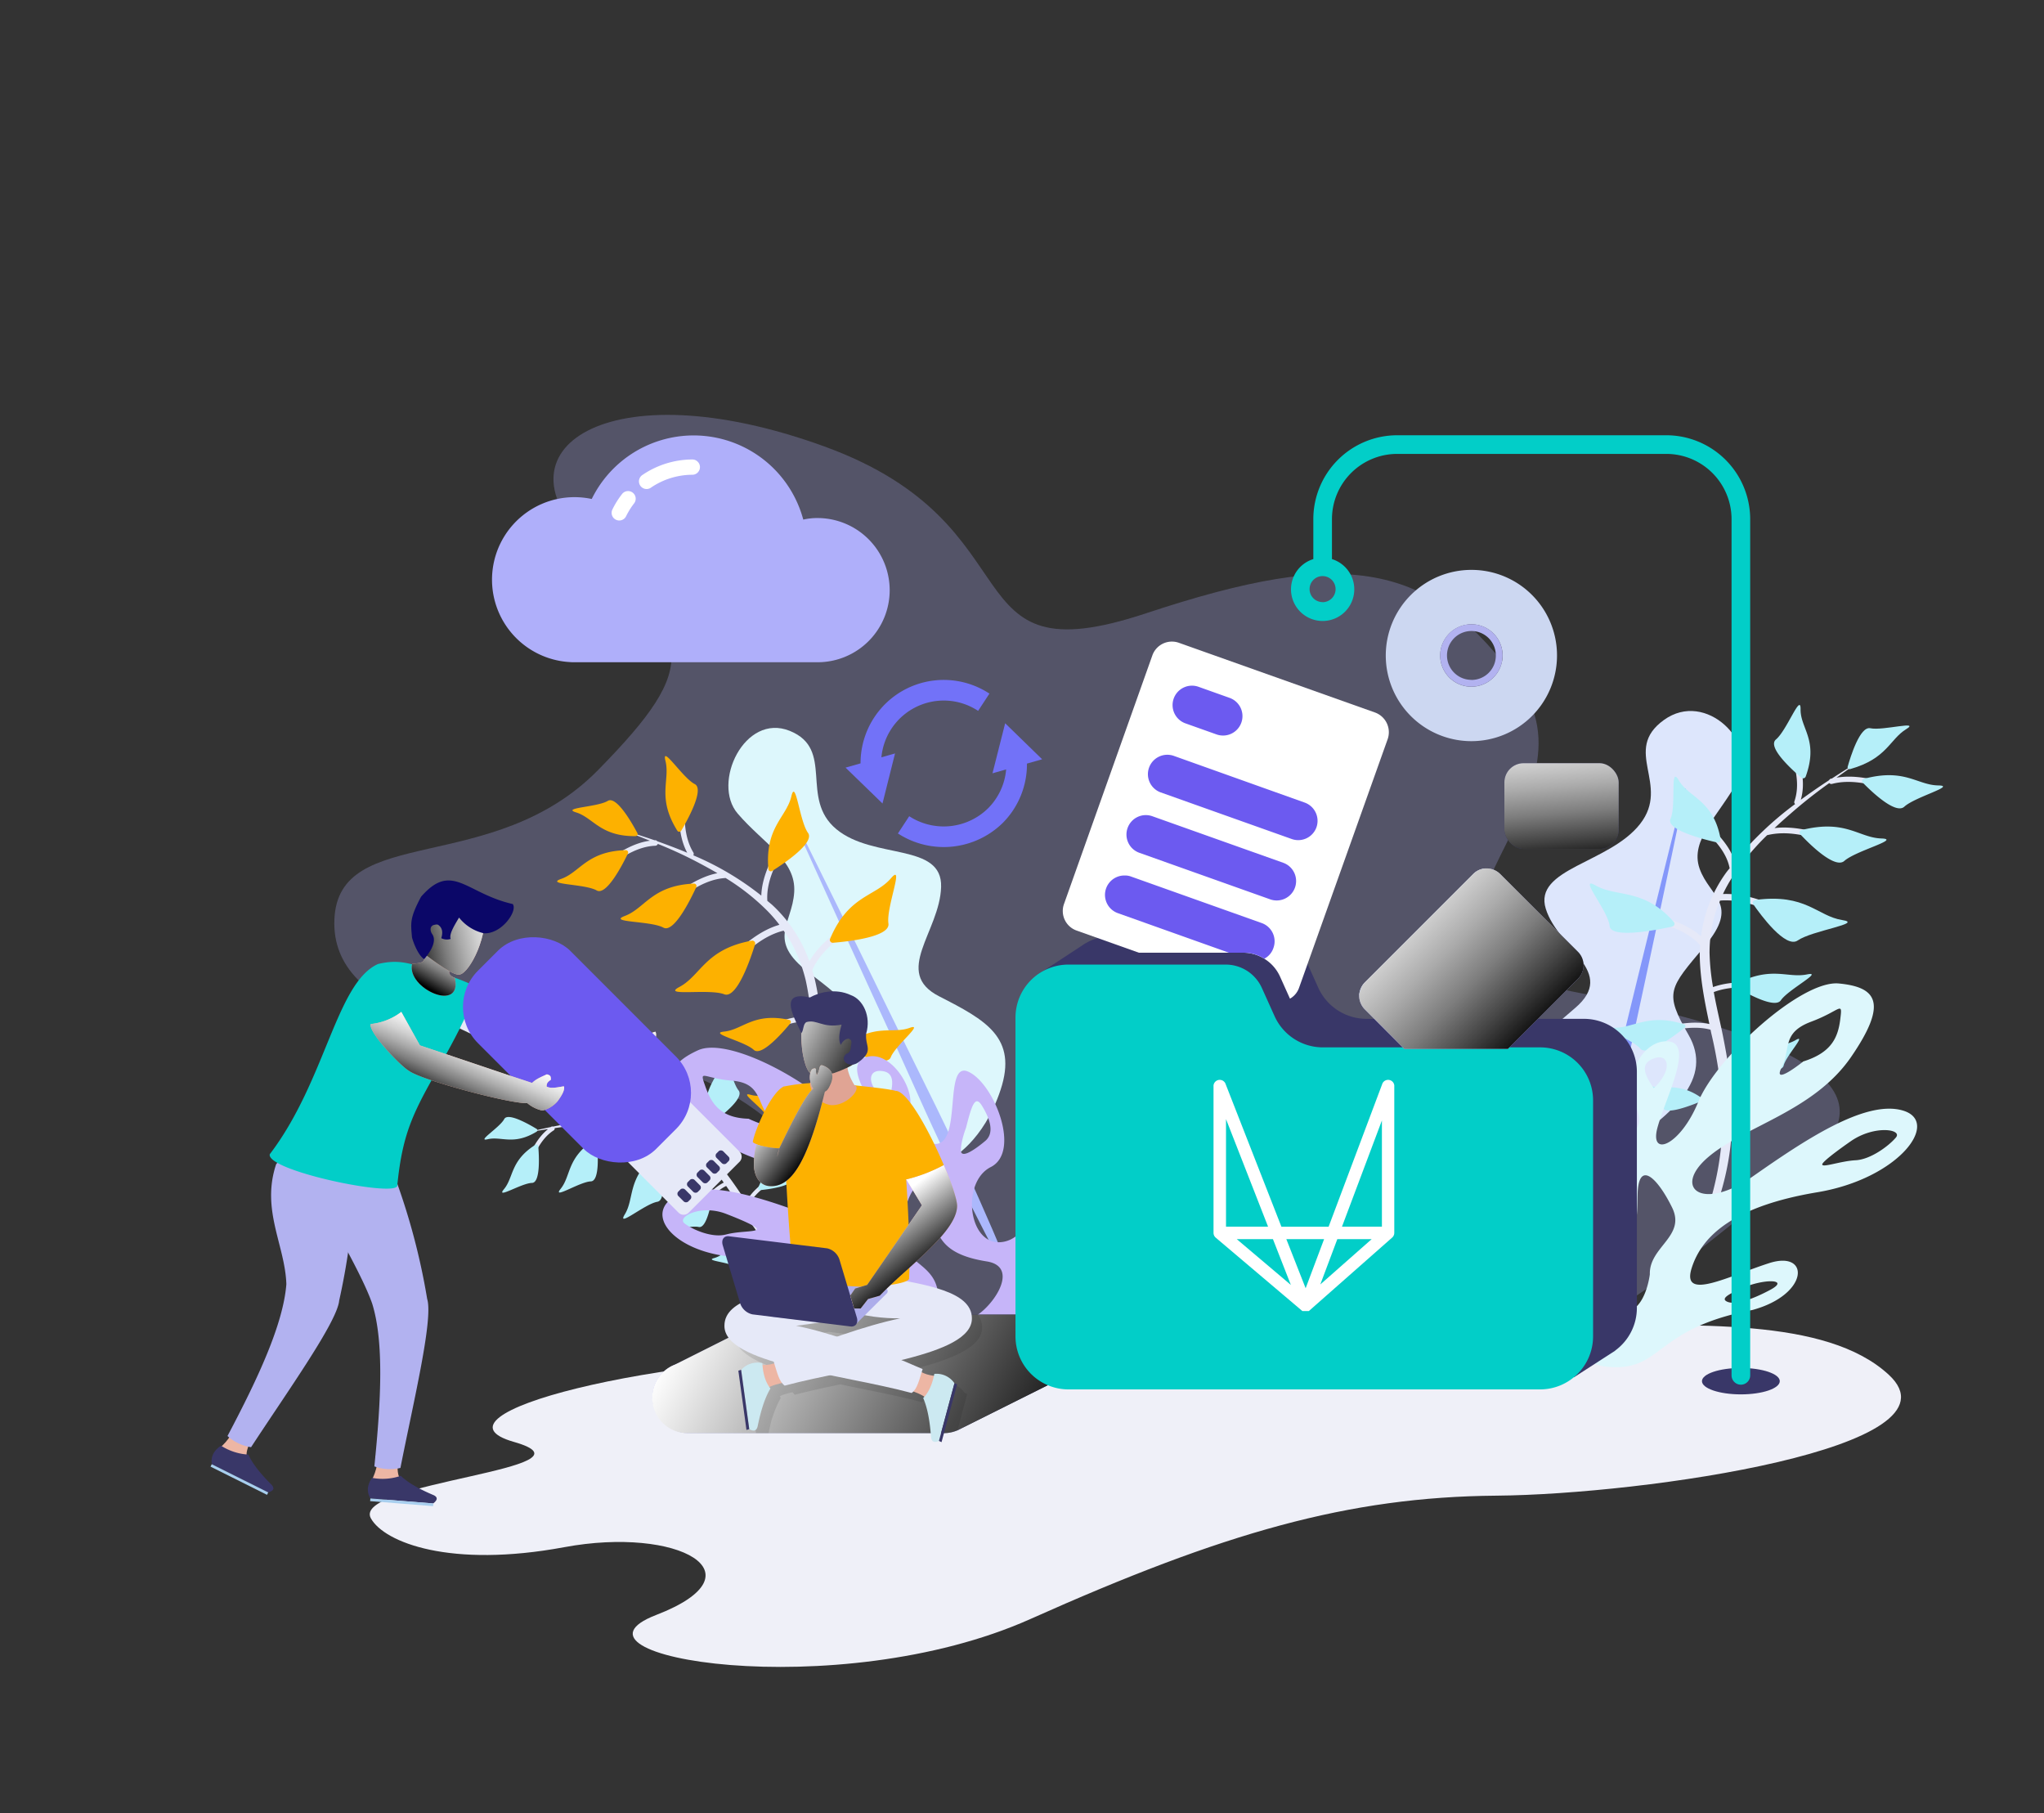 <svg xmlns="http://www.w3.org/2000/svg" xmlns:xlink="http://www.w3.org/1999/xlink" viewBox="0 0 710.71 630.29"><rect x="0" y="0" width="710.71" height="630.29" fill="#333333" stroke="none"/><defs><style>.cls-1{isolation:isolate;}.cls-2{fill:#eff0f8;}.cls-12,.cls-3{fill:#afaffa;}.cls-3{opacity:0.27;}.cls-4{fill:#dde6fc;}.cls-5{fill:#8497fa;}.cls-6{fill:#e6e9f8;}.cls-7{fill:#b5eff9;}.cls-8{fill:#ddf7fc;}.cls-9{fill:#abb8fc;}.cls-10{fill:#fdb100;}.cls-11{fill:#c6b5f9;}.cls-13,.cls-38{fill:#fff;}.cls-14{fill:#393768;}.cls-15{fill:#adadea;}.cls-16{fill:#cce9f1;}.cls-17,.cls-21,.cls-24,.cls-28,.cls-29,.cls-30,.cls-31,.cls-32,.cls-33,.cls-34{mix-blend-mode:soft-light;}.cls-17{fill:url(#linear-gradient);}.cls-18{fill:#02cec8;}.cls-19{fill:#6c5af0;}.cls-20{fill:#ccd7f1;}.cls-21{fill:url(#linear-gradient-2);}.cls-22{fill:#b2b2f0;}.cls-23{fill:#a8cfef;}.cls-24{fill:url(#linear-gradient-3);}.cls-25{opacity:0.1;}.cls-26{fill:#edb6a4;}.cls-27{fill:#e0a494;}.cls-28{fill:url(#linear-gradient-4);}.cls-29{fill:url(#linear-gradient-5);}.cls-30{fill:url(#linear-gradient-6);}.cls-31{fill:url(#linear-gradient-7);}.cls-32{fill:url(#linear-gradient-8);}.cls-33{fill:url(#linear-gradient-9);}.cls-34{fill:url(#linear-gradient-10);}.cls-35{fill:#0b0768;}.cls-36{mix-blend-mode:overlay;}.cls-37{fill:#7272f8;}.cls-38{stroke:#fff;stroke-miterlimit:10;stroke-width:2px;}</style><linearGradient id="linear-gradient" x1="244.87" y1="447.24" x2="369.15" y2="515.5" gradientUnits="userSpaceOnUse"><stop offset="0" stop-color="#fff"/><stop offset="1"/></linearGradient><linearGradient id="linear-gradient-2" x1="470.33" y1="299.78" x2="533.01" y2="362.16" gradientUnits="userSpaceOnUse"><stop offset="0" stop-color="#fff"/><stop offset="0.1" stop-color="#fafafa"/><stop offset="0.22" stop-color="#eaeaea"/><stop offset="0.36" stop-color="#d0d0d0"/><stop offset="0.51" stop-color="#ababab"/><stop offset="0.67" stop-color="#7d7d7d"/><stop offset="0.83" stop-color="#444"/><stop offset="1" stop-color="#020202"/><stop offset="1"/></linearGradient><linearGradient id="linear-gradient-3" x1="539.93" y1="244.07" x2="544.73" y2="301.65" xlink:href="#linear-gradient-2"/><linearGradient id="linear-gradient-4" x1="271.74" y1="352.87" x2="303.67" y2="370.46" xlink:href="#linear-gradient"/><linearGradient id="linear-gradient-5" x1="305.92" y1="421.28" x2="321.86" y2="441.98" xlink:href="#linear-gradient"/><linearGradient id="linear-gradient-6" x1="266.91" y1="383.94" x2="284.86" y2="398.02" xlink:href="#linear-gradient"/><linearGradient id="linear-gradient-7" x1="403.05" y1="534.47" x2="412.88" y2="557.99" gradientTransform="matrix(0.82, 0.58, -0.58, 0.82, 172.92, -324.67)" xlink:href="#linear-gradient-2"/><linearGradient id="linear-gradient-8" x1="1024.55" y1="473.64" x2="1028.45" y2="494.74" gradientTransform="matrix(-0.94, -0.34, -0.34, 0.94, 1280.92, 226.43)" xlink:href="#linear-gradient-2"/><linearGradient id="linear-gradient-9" x1="361.87" y1="660.51" x2="371.7" y2="684.04" gradientTransform="matrix(0.69, 0.73, -0.73, 0.69, 400.1, -359.12)" xlink:href="#linear-gradient-2"/><linearGradient id="linear-gradient-10" x1="325.65" y1="508.83" x2="298.37" y2="534.02" gradientTransform="matrix(0.87, 0.49, -0.49, 0.87, 143.57, -284.08)" xlink:href="#linear-gradient-2"/></defs><g class="cls-1"><g id="Object"><path class="cls-2" d="M308.67,470.87c-82,0-162.42,21.14-130,30.38s-56.8,14-49.7,26.6c4.72,8.4,27.67,17.35,67.24,10s69.41,9.11,31.93,23.57,62.88,31.46,130.17,1.39,110.52-42.44,162-42.87,163.78-16.66,136.46-42c-22-20.37-68.36-16.83-108.7-17.49S308.67,470.87,308.67,470.87Z"/><path class="cls-3" d="M321.31,462.53c-36.59-68-64.9-90-109.88-95.81s-96.54-13.54-95.16-47.07,55.1-14.72,91.66-51.93,32.37-45.9-2.74-78.42,5.66-61.61,81.36-34.13,42.69,81,111.89,58.05,99.2-18.56,129.93,24.78-60.25,91.31,18.16,106.64,115,34.07,79.63,61.61S551.54,472.19,498,479.84,321.31,462.53,321.31,462.53Z"/><path class="cls-4" d="M557.26,403.12c26-15.63,38.38-28.55,29.85-43.38s-6.83-16,5.61-30.81,1.73-17-1.77-27,6.76-18.45,13.6-30.93-11.26-31.33-26-20.71,2.45,22.44-8.29,36.15-37.16,15.45-32.78,29.49,25,21.92,10.16,34.52-24.8,21.44-14.07,36.17S557.26,403.12,557.26,403.12Z"/><path class="cls-5" d="M585.71,274.07Q574.59,318.52,563.82,363c-3.63,14.82-7.5,29.61-10.63,44.49s-6.11,29.76-8.3,44.74l.42,0c4.62-14.71,8.33-29.52,12.11-44.32s6.61-29.71,9.79-44.58q9.64-44.6,18.93-89.23Z"/><path class="cls-6" d="M562.8,313.72c2.07,1.46,5.67,2.42,9.84,3.53,6.15,1.64,13.61,3.66,18.83,8.23a47.88,47.88,0,0,1,8.37-21.63c.49-.7,1-1.35,1.57-2-1.17-6.09-6-10.69-10.35-14.75-2.76-2.6-5.15-4.85-6.18-7.15a1,1,0,0,1,.64-1.34A1.08,1.08,0,0,1,587,279c.89,2,3.15,4.1,5.77,6.57,3.9,3.67,8.62,8.17,10.41,13.94a116.15,116.15,0,0,1,21-20,.81.81,0,0,1-.26-.93c2-5.76.34-11.66-1.15-16.87-1-3.3-1.77-6.16-1.5-8.53a1.12,1.12,0,0,1,1.14-.92.88.88,0,0,1,.92.95c-.23,2,.54,4.75,1.45,7.89,1.41,4.91,3.1,10.95,1.37,16.92q4.82-3.52,9.83-6.8a1.12,1.12,0,0,1,.68-.55l.24,0c3.36-2.18,6.74-4.32,10.14-6.38l-8.48,6.05c6.37-1.08,12.68.55,17.85,1.91,3.44.91,6.41,1.69,8.68,1.55a.89.89,0,0,1,1,.86,1.1,1.1,0,0,1-1.05,1c-2.63.17-5.76-.66-9.39-1.61-5.71-1.51-12.18-3.22-18.6-1.55a1,1,0,0,1-1-.27s0,0,0,0a168.42,168.42,0,0,0-13.61,10.76q-2.77,2.38-5.43,4.88c6.6-.79,13,1,18.34,2.52,3.69,1.05,6.87,1.95,9.31,1.83a.94.94,0,0,1,1.07.94,1.17,1.17,0,0,1-1.14,1.06c-2.84.14-6.19-.8-10.07-1.9-6.11-1.73-13-3.68-20-2h-.06A85.73,85.73,0,0,0,602.29,305a48.33,48.33,0,0,0-3.2,5.79c7.79-.31,15,2.71,20.84,5.2,3.89,1.67,7.26,3.1,10,3.29a1,1,0,0,1,1,1.21,1.36,1.36,0,0,1-1.44,1c-3.15-.21-6.69-1.72-10.79-3.47-6.16-2.63-13.11-5.55-20.63-4.95-.65,1.55-1.24,3.12-1.75,4.71a48.25,48.25,0,0,0-1.9,13.49,78.81,78.81,0,0,0,1.21,11.87c5.43-1.95,11.36-1.76,16.26-1.61,3.4.11,6.34.21,8.4-.38a.89.89,0,0,1,1.16.56,1,1,0,0,1-.72,1.09c-2.39.69-5.49.59-9.08.47-5-.16-10.68-.33-15.76,1.61.8,4.42,1.82,8.83,2.79,13.26,1,4.86,1.92,9.77,2.59,14.74,3.44-2.49,7.71-3.84,11.28-4.94a25.39,25.39,0,0,0,6.35-2.5.8.8,0,0,1,1.07.09.67.67,0,0,1-.19,1,26.11,26.11,0,0,1-6.84,2.74c-3.89,1.2-8.22,2.54-11.48,5.2a105.06,105.06,0,0,1,.84,11.25,94.09,94.09,0,0,1-3.74,28.18c-5.31,18.63-15.85,35.91-28.07,51.76,5.36-8.35,10.83-16.65,15-25.43a124.23,124.23,0,0,0,10.3-26.73,100.84,100.84,0,0,0,3.12-27.45c0-.14,0-.27,0-.41a.82.82,0,0,1-.31-.11c-3.66-2.62-8.76-2.95-13.26-3.25-2.86-.18-5.32-.35-7-1.07a.62.62,0,0,1-.29-.92.86.86,0,0,1,1-.35c1.47.62,3.81.78,6.53.95,4.18.28,9.3.64,13.22,3A149.53,149.53,0,0,0,595,359.11l-.24-1.15c-5.42-1.49-11.52-.22-16.93.92-3.58.76-6.67,1.42-9.07,1.16a.8.8,0,0,1-.75-1,1.06,1.06,0,0,1,1.14-.77c2.07.22,5-.4,8.4-1.12,5-1.06,11.19-2.34,16.81-1.17-1.66-7.94-3.31-16-3.35-24.42,0-1,.07-2,.14-3-4.75-5.28-12.53-7.37-19.41-9.2-4.39-1.18-8.18-2.19-10.59-3.88A1,1,0,0,1,561,314,1.37,1.37,0,0,1,562.8,313.72Z"/><path class="cls-7" d="M626.42,270.43a1,1,0,0,0,1.41-.42c4.62-12.73-1.85-16.75-1.76-23.43.08-5.89-4.72,7.25-8.55,10.47C614.3,259.75,623.4,267.87,626.42,270.43Z"/><path class="cls-7" d="M597.11,292.88a1,1,0,0,0,1.18-1c-2.35-13.71-11-14.51-14.61-20.66-3.15-5.43-.75,8.74-2.83,13.4C579.11,288.51,592.68,291.89,597.11,292.88Z"/><path class="cls-7" d="M581.43,322.11a1,1,0,0,0,.64-1.52c-10.4-11.94-19.92-8.59-27.22-12.76-6.44-3.68,4.29,8.67,4.83,14.08C560.13,326.45,576.24,323.26,581.43,322.11Z"/><path class="cls-7" d="M585.76,357.27a.66.66,0,0,0-.19-1.18c-12.32-4-17.6,1.35-24.48,1.2-6.07-.14,6.66,4,9.31,7.3C572.62,367.32,582.6,359.78,585.76,357.27Z"/><path class="cls-7" d="M591.62,382.79a.56.56,0,0,0,.17-1c-8.06-5.85-13.42-2.78-18.48-4.4-4.46-1.43,3.85,4.62,5,7.76C579.18,387.8,588.59,384.07,591.62,382.79Z"/><path class="cls-7" d="M647.61,272a.79.79,0,0,1,.5-1.26c14.21-3.79,18.46,2.18,25.84,2.3,6.52.1-8.15,4-11.83,7.41C659,283.25,650.34,274.78,647.61,272Z"/><path class="cls-7" d="M625.86,289.9a.85.85,0,0,1,.57-1.35c15.37-3.85,19.81,2.67,27.75,2.93,7,.23-8.86,4.23-12.89,7.8C637.92,302.27,628.73,293,625.86,289.9Z"/><path class="cls-7" d="M609.57,314.28c-.38-.55.1-1.34.85-1.44,17.57-2.31,21.42,5.63,30.13,7,7.7,1.18-10.46,3.6-15.48,7.1C620.87,329.84,612.25,318.14,609.57,314.28Z"/><path class="cls-7" d="M603.69,343.14a.69.69,0,0,1,.16-1.21c12.19-6.23,17.6-1.8,24.46-3.19,6.05-1.22-6.54,5.23-9.1,9C617.06,350.82,606.92,345.08,603.69,343.14Z"/><path class="cls-7" d="M606.74,371.28a.53.53,0,0,1-.27-.91c7.37-7.71,13-6,17.81-8.76,4.26-2.48-3.34,5.48-4.1,8.84C619.54,373.26,609.86,371.82,606.74,371.28Z"/><path class="cls-7" d="M642.43,266.59c-.14.5.38.91.93.76,12.8-3.63,13.65-10.32,19.42-13.86,5.09-3.13-8.13.61-12.45-.33C646.72,252.37,643.41,263.1,642.43,266.59Z"/><path class="cls-8" d="M533.75,448.11c12.93,1.44,8.3,25.38,24.94,27,19.61,1.93,15.79-13.1,50.6-19.71,19.83-5.36,20.12-20.86,5.9-16.31s-30.64,13.39-27,1.78,15.23-21.66,43.68-26.4,43-24.45,29.82-28.4S626.94,396.74,609.4,409s-28.08,4-15.4-6.79,36.63-15.85,49.63-34.77,8.86-24.29-4.26-25.55S596.8,367.63,590.52,383s-17.13,19.6-14.19,8.92,12.95-29.35,3.57-29.91S564.62,376,567.66,382.18s4.56,11.06-5.54,14.59-10.27-25.72-18.47-19.32-12.19,31,.18,32.63,15.13,23.64,1.65,25.1-17.73-20.73-24.05-11.45S520.81,446.67,533.75,448.11Zm9.86-46.88c-4.51-1.64-3.42-7.28-1.9-11.58s3.79-.94,7.62,5.3c0,0,3,3.72,3.83,6.62S548.11,402.87,543.61,401.23Zm75.84-30.06c3.34-6.59-.07-12.11,10.31-16s10.92-7.47,10.11-.84S636.57,366,627,369C627,369,616.12,377.75,619.45,371.17Zm14.15,33.64c-.1-1.17,9.89-8.06,9.89-8.06,8.21-5.73,18.15-4.21,15.73-1.32s-8.77,7.64-14,7.91S633.7,406,633.6,404.81Zm-28,43.06c7.59-3.44,17-3.27,9.93.52s-12.52,5.25-15,4.11S601.55,449.7,605.56,447.87ZM575,378.25c-3.59-5.09-4.55-8.54-.06-10.26s5.51,2,3.85,5.31A14.73,14.73,0,0,1,575,378.25Zm-21.55,61.36c16.91-7.65,15.63-14.27,15.95-24.55.38-12.16,7.09-5.3,12,4.72s-8,13.62-7.74,23.19c0,0-1.42,12.48-8.54,13.07C557.84,456.65,540.67,445.39,553.45,439.61Zm-30.19-9.8c1.1-3.25,2.47.92,6.21,4.53,6.35,6.16-.26,5.32-4.2,4.14S522.15,433.06,523.26,429.81Z"/><path class="cls-8" d="M330.82,402.66c-27-8.09-41.17-17.49-37.17-35.07s2.21-18.22-12.5-29.56-5.68-16.74-5-27.89-10.51-16.69-19.65-27.31,2.41-35.13,18.13-28.75,3.28,23.47,16.18,34.17,36.9,4.57,36.42,20.11-16.95,29.69-.67,38,27.33,14.33,21.36,32.47S330.82,402.66,330.82,402.66Z"/><path class="cls-9" d="M274.05,280.31q20.73,41.73,41.16,83.61c6.84,13.94,13.89,27.78,20.3,41.93s12.69,28.35,18.29,42.89l-.37.17c-7.69-13.54-14.6-27.45-21.58-41.33s-13.12-28.15-19.57-42.28Q292.83,323,273.69,280.49Z"/><path class="cls-6" d="M304.13,313.67c-1.49,2.1-4.46,4.15-7.92,6.52-5.07,3.5-11.24,7.78-14.78,14a49.24,49.24,0,0,0-12.73-19.43c-.61-.57-1.27-1.06-1.89-1.6-.44-6.53,2.78-12.65,5.64-18.05,1.82-3.47,3.41-6.46,3.77-9.09a1,1,0,1,0-2.07-.28c-.31,2.26-1.81,5.1-3.55,8.39C268,299,264.9,305,264.71,311.34a100.71,100.71,0,0,0-23.63-14,1,1,0,0,0,0-1c-3.22-5.23-3.14-11.72-3.08-17.44,0-3.64.08-6.78-.74-9.1a1,1,0,0,0-1.83.64c.71,2,.67,5,.63,8.44-.06,5.39-.1,12,2.89,17.56-3.43-1.43-6.91-2.74-10.42-4a.92.92,0,0,0-.73-.35l-.23,0c-3.53-1.2-7.07-2.35-10.59-3.43l9,3.6c-6,.8-11.18,4.35-15.45,7.27-2.85,1.95-5.31,3.63-7.37,4.16a1,1,0,0,0,.48,1.88c2.39-.61,5-2.39,8-4.44,4.73-3.23,10.08-6.9,16.22-7.12a1,1,0,0,0,.85-.58s0-.05,0-.07a145.26,145.26,0,0,1,14.75,6.86c2,1.06,4,2.17,6,3.33-6.08,1.17-11.38,4.93-15.74,8-3,2.16-5.65,4-7.86,4.62a1,1,0,0,0,.55,2c2.57-.71,5.32-2.67,8.52-4.94,5-3.58,10.73-7.63,17.33-8l.05,0a77.78,77.78,0,0,1,14.43,11.34,48.72,48.72,0,0,1,4.27,4.92c-7,2-12.7,7.21-17.33,11.5-3.06,2.85-5.71,5.31-8.08,6.3a1.17,1.17,0,0,0,.9,2.17c2.76-1.16,5.55-3.75,8.78-6.75,4.86-4.5,10.35-9.54,17.19-11.18,1,1.39,1.88,2.8,2.71,4.26a53.82,53.82,0,0,1,5,13.11,93.08,93.08,0,0,1,1.81,12.4c-5.32-.36-10.56,1.6-14.89,3.22-3,1.13-5.61,2.1-7.59,2.12a.91.91,0,0,0,0,1.81c2.29,0,5-1,8.2-2.24,4.46-1.67,9.45-3.52,14.45-3.08.36,4.73.53,9.5.74,14.29.29,5.22.66,10.47,1.27,15.71-3.67-1.49-7.8-1.58-11.26-1.64a20.61,20.61,0,0,1-6.27-.63.72.72,0,0,0-.52,1.34c1.72.66,4.06.7,6.77.74,3.75.06,7.94.12,11.5,1.84.5,3.91,1.11,7.8,2,11.66A105.33,105.33,0,0,0,296.63,426c9.26,17.3,22.87,31.67,37.62,44.09-6.81-6.87-13.71-13.64-19.55-21.3a128.42,128.42,0,0,1-15.69-24,112.93,112.93,0,0,1-9.46-26.9c0-.14-.05-.29-.08-.43a.73.73,0,0,0,.26-.2c2.62-3.75,7.09-5.61,11-7.25,2.5-1.05,4.66-1.95,6-3.19a.72.72,0,1,0-1-1.06c-1.16,1.07-3.21,1.92-5.59,2.91-3.66,1.53-8.14,3.43-11.05,7a177.19,177.19,0,0,1-2.69-26.31c0-.41,0-.83-.07-1.24,4.47-3.12,10.22-3.66,15.33-4.12,3.37-.3,6.29-.56,8.37-1.54a.9.9,0,1,0-.77-1.63c-1.79.84-4.56,1.09-7.76,1.37-4.76.43-10.55,1-15.28,3.83-.45-8.54-.94-17.21-2.95-25.76-.25-1-.55-2-.85-3,2.95-6.78,9.38-11.22,15.07-15.14,3.63-2.5,6.77-4.65,8.5-7.09a1.18,1.18,0,0,0-.28-1.64A1.17,1.17,0,0,0,304.13,313.67Z"/><path class="cls-10" d="M236.86,288.78a.8.8,0,0,1-1.35,0c-7.22-11.53-2.43-17.53-4.13-24.28-1.51-5.95,6,5.94,10.17,8.06C245.07,274.33,238.94,285.28,236.86,288.78Z"/><path class="cls-10" d="M268.46,302.79a.86.86,0,0,1-1.29-.68c-1.24-14.6,6.31-18,8-25.31,1.49-6.45,2.8,8.64,5.78,12.74C283.45,293,272.17,300.46,268.46,302.79Z"/><path class="cls-10" d="M289.56,327.74a1,1,0,0,1-.94-1.35c6.37-15.21,15.68-14.66,21.17-21.07,4.85-5.65-1.71,10.07-.88,15.72C309.61,325.77,294.47,327.35,289.56,327.74Z"/><path class="cls-10" d="M294.25,364.69a.75.75,0,0,1-.12-1.26c10-7.77,16-3.89,22.13-6.1,5.38-1.95-4.95,6.09-6.53,10.19C308.41,371,297.69,366.28,294.25,364.69Z"/><path class="cls-10" d="M295.24,392.31a.6.6,0,0,1-.39-.93c5.76-8.34,11.29-6.83,15.41-10,3.63-2.78-2.31,5.84-2.52,9.35C307.56,393.68,298.25,392.7,295.24,392.31Z"/><path class="cls-10" d="M218.35,296.67a.81.81,0,0,0-.76-1.13c-13.59.4-15.93,7.72-22.49,10-5.78,2.05,8.26,1.67,12.36,4C210.89,311.52,216.59,300.33,218.35,296.67Z"/><path class="cls-10" d="M242.11,308.35a.86.86,0,0,0-.84-1.19c-14.64.68-17,8.62-24,11.25-6.2,2.33,8.93,1.64,13.39,4.06C234.36,324.5,240.29,312.33,242.11,308.35Z"/><path class="cls-10" d="M262.56,328.21a1,1,0,0,0-1.11-1.21c-16.23,2.9-17.73,12.1-25.17,16.07-6.58,3.49,10.2.52,15.53,2.57C256.27,347.36,261.11,332.92,262.56,328.21Z"/><path class="cls-10" d="M274.82,355.72a.75.75,0,0,0-.43-1.19c-12.39-2.67-16.14,3.43-22.59,4.08-5.69.57,7.1,3.35,10.29,6.36C264.77,367.49,272.42,358.64,274.82,355.72Z"/><path class="cls-10" d="M279,385.16a.6.6,0,0,0,0-1c-8.44-5.61-13-2.16-18-3.57-4.41-1.24,4.31,4.57,5.81,7.75C268,391,276.31,386.63,279,385.16Z"/><path class="cls-10" d="M221.65,289.67a.72.72,0,0,1-.64,1c-12.3.14-14.68-6.39-20.69-8.25-5.31-1.64,7.4-1.81,11-4C214.37,276.52,219.93,286.42,221.65,289.67Z"/><path class="cls-6" d="M250.73,376c-.17,2-1.34,4.51-2.7,7.43-2,4.32-4.41,9.57-4.33,15.07a37.78,37.78,0,0,0-16.06-7.9c-.63-.14-1.26-.2-1.89-.32-2.85-4.16-3.11-9.48-3.34-14.19-.14-3-.26-5.62-1.06-7.5a.79.79,0,0,0-1-.43.8.8,0,0,0-.43,1.05c.68,1.63.8,4.1.94,7,.2,4.25.47,9.43,2.85,13.75a77.37,77.37,0,0,0-21.17,0,.74.74,0,0,0-.4-.69c-4.18-2.2-6.68-6.54-8.88-10.36-1.4-2.43-2.6-4.53-4.06-5.75a.75.75,0,0,0-1.05.1.74.74,0,0,0,.09,1.05c1.25,1.05,2.4,3,3.73,5.35,2.07,3.6,4.65,8,8.8,10.52-2.84.39-5.66.89-8.46,1.45a.74.74,0,0,0-.63.06l-.14.1c-2.81.59-5.61,1.21-8.37,1.88l7.4-1.16c-3.63,2.87-5.71,7.27-7.4,10.89-1.12,2.41-2.1,4.49-3.25,5.64a.75.75,0,0,0,0,1.06.75.75,0,0,0,1.06,0c1.34-1.34,2.37-3.53,3.55-6.07,1.87-4,4-8.53,8-11.08a.73.73,0,0,0,.33-.72s0,0,0-.05a111.05,111.05,0,0,1,12.47-1.23c1.77-.1,3.54-.15,5.3-.16-3.57,3.16-5.61,7.73-7.29,11.5-1.16,2.63-2.17,4.88-3.39,6.15a.8.8,0,1,0,1.15,1.12c1.43-1.47,2.49-3.85,3.71-6.61,1.94-4.35,4.13-9.27,8.37-12.1l0,0a60.29,60.29,0,0,1,14,1.86,36.91,36.91,0,0,1,4.76,1.59c-3.87,4.09-5.59,9.77-7,14.43-.91,3.09-1.71,5.76-2.89,7.35a.91.91,0,0,0,.19,1.27.9.9,0,0,0,1.26-.19c1.38-1.85,2.21-4.66,3.18-7.92,1.46-4.89,3.12-10.38,7-14.16,1.18.55,2.34,1.13,3.46,1.77a41.53,41.53,0,0,1,8.45,6.74,72.45,72.45,0,0,1,6.06,7.52c-3.67,1.84-6.38,5.2-8.61,8a20.3,20.3,0,0,1-4.2,4.39.69.69,0,0,0,.71,1.19c1.52-.91,2.93-2.67,4.57-4.7,2.3-2.86,4.88-6,8.37-7.71,2.1,3,4.08,6.09,6.1,9.18,2.24,3.36,4.55,6.69,7,9.93-3,.45-5.8,2-8.12,3.33a16.22,16.22,0,0,1-4.41,2,.55.55,0,1,0,.19,1.09,16.39,16.39,0,0,0,4.77-2.16c2.52-1.44,5.32-3,8.36-3.29,1.86,2.39,3.79,4.74,5.89,6.95a81.3,81.3,0,0,0,17.52,14.23c12.94,7.84,27.6,12,42.25,14.49-7.21-1.88-14.44-3.67-21.32-6.47a98.28,98.28,0,0,1-19.83-9.78,87,87,0,0,1-16.82-14.14l-.23-.25a.42.42,0,0,0,.09-.24c.28-3.51,2.51-6.5,4.48-9.13a16.66,16.66,0,0,0,2.74-4.48.56.56,0,0,0-.37-.69.56.56,0,0,0-.7.37,15.83,15.83,0,0,1-2.56,4.13c-1.83,2.45-4.06,5.47-4.59,9a137.25,137.25,0,0,1-12.1-16.39c-.18-.27-.35-.54-.53-.8,1.74-3.83,5.34-6.44,8.55-8.75,2.12-1.52,4-2.83,5-4.3a.68.68,0,0,0-.18-1,.69.69,0,0,0-1,.18,19.69,19.69,0,0,1-4.61,3.95c-3,2.15-6.62,4.78-8.63,8.54-3.65-5.49-7.38-11.05-12.06-15.93-.56-.56-1.14-1.1-1.73-1.64-.7-5.65,1.83-11.12,4.06-16,1.43-3.08,2.67-5.74,2.86-8a.9.9,0,0,0-.83-1A.89.89,0,0,0,250.73,376Z"/><path class="cls-7" d="M196.34,385.89a.61.61,0,0,1-.9.52c-9.31-4.81-8.49-10.67-12.26-14.48-3.34-3.36,6.29,1.6,9.91,1.36C196.12,373.09,196.34,382.76,196.34,385.89Z"/><path class="cls-7" d="M222.8,382.79a.66.66,0,0,1-1.12.06c-6.56-9.2-2.88-14.42-4.63-19.93-1.54-4.86,5.25,4.64,8.84,6.19C228.9,370.41,224.35,379.79,222.8,382.79Z"/><path class="cls-7" d="M246.57,391.07a.74.74,0,0,1-1.14-.53c-1.74-12.58,4.64-15.87,5.78-22.27,1-5.65,2.81,7.35,5.58,10.77C259.11,381.9,249.68,388.89,246.57,391.07Z"/><path class="cls-7" d="M264.18,413.74a.57.57,0,0,1-.57-.78c3.59-9.09,9.11-8.87,12.28-12.73,2.81-3.4-.89,6-.33,9.32C276,412.35,267.08,413.46,264.18,413.74Z"/><path class="cls-7" d="M275.67,431.68a.46.46,0,0,1-.63-.46c.55-7.8,4.81-9,6.31-12.67,1.31-3.27.76,4.78,2,7.19C284.37,427.76,277.81,430.76,275.67,431.68Z"/><path class="cls-7" d="M187.15,398.38a.61.61,0,0,0-.94-.44c-8.87,5.59-7.54,11.36-11,15.48-3,3.63,6.13-2.13,9.76-2.2C188,411.16,187.42,401.5,187.15,398.38Z"/><path class="cls-7" d="M207.49,396.82a.67.67,0,0,0-1-.47c-9.45,6.2-7.91,12.4-11.53,16.9-3.2,4,6.56-2.42,10.47-2.56C208.69,410.57,207.85,400.17,207.49,396.82Z"/><path class="cls-7" d="M228.85,402a.75.75,0,0,0-1.21-.37c-9.63,8.3-7,15-10.4,20.53-3,4.9,7-3.65,11.31-4.38C232.19,417.14,229.74,405.66,228.85,402Z"/><path class="cls-7" d="M247.77,415.41a.57.57,0,0,0-.75-.61c-9.27,3.08-9.36,8.6-13.39,11.56-3.55,2.61,6-.57,9.32.18C245.72,427.16,247.32,418.29,247.77,415.41Z"/><path class="cls-7" d="M262.05,433.32a.45.45,0,0,0-.38-.67c-7.8-.42-9.48,3.67-13.34,4.69-3.41.91,4.65,1.34,6.88,2.86C257.09,441.48,260.88,435.34,262.05,433.32Z"/><path class="cls-7" d="M186.6,392.45a.56.56,0,0,1,0,.94c-8.1,4.92-12.24,1.52-17,2.64-4.16,1,4.2-4.1,5.72-7C176.61,386.58,184.18,391,186.6,392.45Z"/><path class="cls-11" d="M367.79,412.85c-7.89-7.52-6.28,16.25-18.66,18.8s-15.27-20.57-4.64-25.94,1.11-29.1-7.77-33.14-1.91,25.67-11.77,25.1-9.7-6-8.49-13.14-7.62-20.2-15.84-16.83S305.87,387,311.09,397s-5.49,8.86-14.83-4.81-42.17-32.28-53.56-27.08-13.79,11.88,2.41,27.18,38.79,13.25,52.73,20.43,6.53,18.65-12.09,11.49-41.48-15.5-52.23-7.57,7,23.59,33.5,19.89,39.27,3,45.38,13.71-10.7,6.63-24.48,6.26-9.76,15.26,9.23,14.77c32.65-3.69,32.9,12.69,49.93,4.87,14.43-6.63,4.47-29.52,15.66-34.85S375.68,420.37,367.79,412.85Zm-33.69-13c0-3.17,1.81-7.86,1.81-7.86,1.89-7.47,3.1-11.54,5.5-7.64s4.75,9.29,1.13,12.31S334.1,403,334.1,399.86Zm-73.79-10.94c-9.25-.26-12.7-4.59-15-11.07s-1-3,9.22-2.16,8.51,7.46,13.09,13.15S260.31,388.92,260.31,388.92Zm-7.86,40.23c-4.75,1.29-11.56-1.62-14.42-3.83s5.63-6.73,14.35-3.36c0,0,10.58,4,10.78,5.22S257.19,427.86,252.45,429.15Zm51.81,36.5c-1.9,1.89-7.1,2-14.35.3s1.13-4.71,8.73-3.49C302.66,463.11,306.16,463.76,304.26,465.65Zm.11-86.79c-2.3-2.91-2.28-6.95,2.14-6.54s4.41,4.19,2.45,10.42A13.42,13.42,0,0,1,304.37,378.86Zm32.31,79.81c-6.5,1.52-10.8-10.7-10.8-10.7-2.12-9.78-14.5-9.58-12.55-21.21s6.28-20.59,9.57-8.37c2.79,10.33,3.26,17.43,20.2,20.13C355.9,440.56,343.34,457.11,336.68,458.67ZM368,429c-3.22,2.38-8.91,5.2-4.74-2.94,2.45-4.78,2.66-9.41,4.43-6.45S371.18,426.57,368,429Z"/><path class="cls-12" d="M309.35,205.16a25.07,25.07,0,0,1-25.06,25.06h-84.7a11.65,11.65,0,0,1-1.32-.05,28.69,28.69,0,1,1,7.48-56.71,39.46,39.46,0,0,1,73.55,7.17,21.62,21.62,0,0,1,5-.54A25.11,25.11,0,0,1,309.35,205.16Z"/><path class="cls-13" d="M224.82,170a2.66,2.66,0,0,1-1.5-4.85,31,31,0,0,1,17.56-5.42,2.66,2.66,0,0,1,0,5.31,25.7,25.7,0,0,0-14.56,4.49A2.61,2.61,0,0,1,224.82,170Z"/><path class="cls-13" d="M215.32,180.94a2.66,2.66,0,0,1-2.39-3.82,30.14,30.14,0,0,1,3.36-5.38,2.65,2.65,0,0,1,4.19,3.25,25.61,25.61,0,0,0-2.78,4.46A2.65,2.65,0,0,1,215.32,180.94Z"/><path class="cls-14" d="M372,463.7l.05-.15-.11.06A12.21,12.21,0,0,0,361.2,457h-89a12,12,0,0,0-6.05,1.81l-.05-.2-31.5,15.82,38.46,11.47L272,481.59c.08,0,.15.05.23.05h66.65l-6.09,15.64,33.76-16.86.05-.16a12.24,12.24,0,0,0,6.93-11h0A12,12,0,0,0,372,463.7Z"/><rect class="cls-15" x="226.83" y="473.53" width="113.63" height="24.67" rx="12.33"/><circle class="cls-14" cx="240.69" cy="481.95" r="2.62"/><circle class="cls-14" cx="249.94" cy="481.95" r="2.62"/><circle class="cls-14" cx="259.19" cy="481.95" r="2.62"/><path class="cls-16" d="M242.73,482.45a2.62,2.62,0,1,1-2.62-2.62A2.62,2.62,0,0,1,242.73,482.45Z"/><path class="cls-16" d="M252,482.45a2.62,2.62,0,1,1-2.62-2.62A2.62,2.62,0,0,1,252,482.45Z"/><path class="cls-16" d="M261.23,482.45a2.62,2.62,0,1,1-2.62-2.62A2.62,2.62,0,0,1,261.23,482.45Z"/><path class="cls-14" d="M323.7,493.29H296.15a3.4,3.4,0,0,1-3.4-3.4h0a3.4,3.4,0,0,1,3.4-3.4H323.7a3.4,3.4,0,0,1,3.4,3.4h0A3.4,3.4,0,0,1,323.7,493.29Z"/><path class="cls-17" d="M372,463.7l.05-.15-.11.06A12.21,12.21,0,0,0,361.2,457h-89a12,12,0,0,0-6.05,1.81l-.05-.2-31.5,15.82h0a12.32,12.32,0,0,0,4.49,23.79h89a12.31,12.31,0,0,0,4.67-.93h0l.05,0c.15-.06.28-.15.42-.22l33.29-16.62.05-.16a12.24,12.24,0,0,0,6.93-11h0A12,12,0,0,0,372,463.7Z"/><path class="cls-14" d="M550.69,354.18H475.15a18.42,18.42,0,0,1-16.79-10.84l-4.42-9.8a13.82,13.82,0,0,0-12.59-8.13H386.68a18.29,18.29,0,0,0-10.6,3.39l-14.8,9.7,7,5.77V454.7a18.42,18.42,0,0,0,18.42,18.42h155.8l4.77,5.67,13.39-8.63.55-.35.4-.26,0-.06a18.34,18.34,0,0,0,7.54-14.79V372.6A18.42,18.42,0,0,0,550.69,354.18Z"/><path class="cls-18" d="M553.92,382.52v82.09A18.42,18.42,0,0,1,535.5,483h-164a18.42,18.42,0,0,1-18.41-18.42V353.74a18.42,18.42,0,0,1,18.41-18.42h54.67a13.81,13.81,0,0,1,12.59,8.13l4.42,9.81A18.42,18.42,0,0,0,460,364.1H535.5A18.41,18.41,0,0,1,553.92,382.52Z"/><path class="cls-13" d="M482.51,256.92,451.7,343.36a7,7,0,0,1-3.17,3.81L445,339.33a14.13,14.13,0,0,0-12.6-8.14H396l-21.66-7.7a7.21,7.21,0,0,1-4.39-9.21l30.73-86.44a7.22,7.22,0,0,1,9.21-4.39l68.24,24.25A7.29,7.29,0,0,1,482.51,256.92Z"/><path class="cls-19" d="M423,255.31l-10.8-3.84a6.75,6.75,0,0,1-4.1-8.62h0a6.75,6.75,0,0,1,8.62-4.1l10.81,3.85a6.73,6.73,0,0,1,4.09,8.61h0A6.75,6.75,0,0,1,423,255.31Z"/><path class="cls-19" d="M449.12,291.66l-45.5-16.18a6.74,6.74,0,0,1-4.09-8.62h0a6.75,6.75,0,0,1,8.62-4.09L453.64,279a6.75,6.75,0,0,1,4.09,8.62h0A6.73,6.73,0,0,1,449.12,291.66Z"/><path class="cls-19" d="M441.65,312.64l-45.49-16.18a6.74,6.74,0,0,1-4.09-8.62h0a6.73,6.73,0,0,1,8.61-4.09l45.5,16.18a6.74,6.74,0,0,1,4.09,8.62h0A6.75,6.75,0,0,1,441.65,312.64Z"/><path class="cls-19" d="M442.78,329.54a6.57,6.57,0,0,1-3.17,3.74,13.32,13.32,0,0,0-7.2-2.09H427.3l-38.58-13.74a6.74,6.74,0,0,1,2.31-13.1,6,6,0,0,1,2.23.36l45.49,16.19A6.74,6.74,0,0,1,442.78,329.54Z"/><path class="cls-15" d="M548.68,340.25l-24.4,24.4h-36L474.55,350.9a6.78,6.78,0,0,1-1.95-5,6.85,6.85,0,0,1,1.95-4.32l37.71-37.71a6.6,6.6,0,0,1,9.36,0l27.06,27.06A6.61,6.61,0,0,1,548.68,340.25Z"/><path class="cls-20" d="M516.62,301.89,512,338.07a3.49,3.49,0,0,1-3.14,3.13l-36.23,4.68a6.64,6.64,0,0,1,1.92-4.35l37.73-37.73A6.49,6.49,0,0,1,516.62,301.89Z"/><path class="cls-21" d="M548.68,330.89l-27.06-27.06a6.68,6.68,0,0,0-5-1.94h0a6.55,6.55,0,0,0-4.35,1.92l-37.73,37.73a6.41,6.41,0,0,0-1.56,2.8,8.15,8.15,0,0,0-.38,1.53,6.78,6.78,0,0,0,1.95,5l13.75,13.75h36l24.4-24.4A6.61,6.61,0,0,0,548.68,330.89Z"/><path class="cls-20" d="M511.61,198.11a29.77,29.77,0,1,0,29.77,29.77A29.72,29.72,0,0,0,511.61,198.11Zm0,40.62a10.85,10.85,0,1,1,10.85-10.85A10.88,10.88,0,0,1,511.61,238.73Z"/><path class="cls-22" d="M511.61,217a10.85,10.85,0,1,0,10.85,10.85A10.82,10.82,0,0,0,511.61,217Zm0,19.34a8.49,8.49,0,1,1,8.5-8.49A8.46,8.46,0,0,1,511.61,236.37Z"/><rect class="cls-14" x="523.08" y="265.31" width="39.74" height="29.8" rx="6.69"/><path class="cls-23" d="M533.32,287.68V274.4a3,3,0,0,1,4.2-2.74l15,6.65a3,3,0,0,1,0,5.47l-15,6.64A3,3,0,0,1,533.32,287.68Z"/><rect class="cls-24" x="523.08" y="265.31" width="39.74" height="29.8" rx="6.69"/><ellipse class="cls-14" cx="605.31" cy="480.14" rx="13.53" ry="4.59"/><path class="cls-18" d="M579.4,151.31H485.8a29.18,29.18,0,0,0-29.15,29.15v13.9a11,11,0,1,0,6.48,0V180.46a22.7,22.7,0,0,1,22.67-22.67h93.6a22.7,22.7,0,0,1,22.67,22.67V478.12a3.24,3.24,0,0,0,6.48,0V180.46A29.19,29.19,0,0,0,579.4,151.31Zm-119.53,58a4.52,4.52,0,1,1,4.52-4.52A4.53,4.53,0,0,1,459.87,209.34Z"/><path class="cls-25" d="M341.48,461.45a6.91,6.91,0,0,0-1.54-4.47H272.26a11.76,11.76,0,0,0-6.06,1.79l-.08-.2-10.61,5.32v.16c-.08,3.91,3.3,6.91,8.74,9.47a66.18,66.18,0,0,0,8.34,3.05,2.84,2.84,0,0,0,.16.57,12.39,12.39,0,0,1-4,.61,3.21,3.21,0,0,1-.08-.65,7.54,7.54,0,0,0-7.39,2.36v0l-.82.24-.12,0,.12.86.21,1.62.24,1.59v.16l1.95,14.27h4.39a40,40,0,0,1,4.23-12.28c-.12-.16-.2-.36-.33-.53,0,0,.08,0,.13-.08a11.35,11.35,0,0,1,1.58-.61c1.1-.36,2.2-.61,2.72-.73a3.35,3.35,0,0,0,.82.89c4.31-1.13,9-2.19,13.9-3.21.61-.12,1.26-.28,1.87-.4.65.12,1.26.28,1.91.4,7.76,1.59,15.69,3.13,22.76,4.84,1.3.33,2.56.65,3.78,1a3.78,3.78,0,0,0,.49-.57,17.4,17.4,0,0,1,3.82,1.83l-.37.48a24.94,24.94,0,0,1,1.18,3.42,41.44,41.44,0,0,1,1.06,5.57h1.34a13.15,13.15,0,0,0,2.28-.21,11.5,11.5,0,0,0,2.4-.73h.08a0,0,0,0,0,0,0h0v0l.28-1.06v0l3.13-11.62-.89-.41,0,0a8.11,8.11,0,0,0-2.73-2.44,8,8,0,0,0-4.26-.81c0,.2-.13.41-.17.61a10.69,10.69,0,0,1-4.18-1.26,10.68,10.68,0,0,1,.32-1.06c-2.48-1.05-5-2.11-7.44-3.13,3.13-.77,6.14-1.58,8.87-2.48C335.18,470.52,341.57,466.78,341.48,461.45ZM288.24,463l11.05,1.38a2.5,2.5,0,0,0,1.3-.21v0a1.88,1.88,0,0,0,.78-.73l3-3a61.71,61.71,0,0,0,12.28,1.1,175.58,175.58,0,0,0-22,6.38c-5.25-1.62-10.12-3-14.23-3.78C282.38,463.81,285.15,463.48,288.24,463Z"/><path class="cls-26" d="M316.8,483.44s4.7,1.53,5.46,2.95,3.89-8,3.89-8-5.09-.12-6.84-2.36S316.8,483.44,316.8,483.44Z"/><path class="cls-16" d="M326.47,500.92l5.4-20.05a7.54,7.54,0,0,0-7-3.26C324.21,481,323,484,321,486c1.6,3.69,2.35,8.43,2.73,13.64C323.94,501.36,325,501.55,326.47,500.92Z"/><polygon class="cls-14" points="332.8 481.26 327.38 501.34 326.47 500.92 331.88 480.83 332.8 481.26"/><path class="cls-6" d="M313.19,446c-5.66,11.21-27.93,13.81-36.39,14.87,11.5,2.34,28.57,8.24,44,15.07-1.22,3.85-1.83,6.89-3.81,8.31-25.13-6.77-65.33-10.09-65.1-23.42,0-9.45,16.47-11.64,29.75-14.25Z"/><path class="cls-26" d="M272.32,480.69s-4.86.92-5.79,2.23-2.85-8.44-2.85-8.44,5.07.51,7.09-1.48S272.32,480.69,272.32,480.69Z"/><path class="cls-16" d="M260.52,496.8l-2.82-20.58a7.56,7.56,0,0,1,7.37-2.34c.21,3.47,1,6.52,2.81,8.81-2.06,3.45-3.41,8.06-4.45,13.18C263,497.56,261.9,497.61,260.52,496.8Z"/><polygon class="cls-14" points="256.73 476.5 259.55 497.1 260.52 496.8 257.69 476.19 256.73 476.5"/><path class="cls-6" d="M279.2,443c4.39,12.49,23,15.43,33.83,15.3-11.5,2.35-28.57,8.24-44,15.07,1.22,3.85,1.83,6.89,3.81,8.32,25.13-6.77,65.33-10.1,65.09-23.43,0-9.44-16.46-11.64-29.74-14.24Z"/><path class="cls-10" d="M276.31,446.77c.75,3,39.18,1,39.78-2.23.79-17.11-2.38-59.71-4.68-65.33-3.19-.83-11.1-1.52-14.26-1.94l0,0a72.18,72.18,0,0,0-15.5-.75,68.27,68.27,0,0,0-8.88,1.15c.28,6.22.34,11.76.31,16.88,0,1.39,0,2.75-.08,4.06C272.85,405.66,274.79,436.33,276.31,446.77Z"/><path class="cls-27" d="M294.76,366.51c-.61,3.45-.24,6.58,2.35,10.72,2.73.95-2.54,7.28-8.18,6.95a8.66,8.66,0,0,1-7.34-7.67c2.77-1.25,2.2-4.79,2.13-8Z"/><path class="cls-26" d="M297.82,369.22c-3.63,2.8-12.33,5.8-14.94,4.7-4.67-1.38-6.15-21.2-1.08-26l13.95,3.21,4.92,9.49C299.71,364.21,300.59,367.23,297.82,369.22Z"/><path class="cls-28" d="M297.82,369.22c-3.63,2.8-12.33,5.8-14.94,4.7-4.67-1.38-6.15-21.2-1.08-26l13.95,3.21,4.92,9.49C299.71,364.21,300.59,367.23,297.82,369.22Z"/><path class="cls-14" d="M292.62,356.2c-6.66,1.28-8.47-1.9-12.18-.9-1.29.67-.89,2.7-1.8,3.87-2-4.55-8.61-15.11,2.95-12.41,3.07-1.72,8.78-3.37,14.25-.83,4.19,1.49,7.14,7.31,5.33,13.39-.47,4.55,2.9,5.83-2.74,10-3,2.2-6.85-.68-4.14-3,1.1-.17,1.57-1.4,1.55-2.42.16-1.32.63-2.2-.64-2.8-.44-.16-2.05.3-2.83,2.17C291.34,361.44,291.91,358.7,292.62,356.2Z"/><path class="cls-15" d="M297,460.9l11.32-11.25a1.07,1.07,0,0,0-.67-1.84c-7.61-.45-30.87-1.82-31.13-1.82s-7.85,11.77-7.85,11.77Z"/><path class="cls-14" d="M261.63,456.92l34.1,4.2c1.79.22,2.77-1.2,2.18-3.16l-6-20a5.85,5.85,0,0,0-4.32-4l-34.1-4.19c-1.8-.22-2.77,1.19-2.18,3.16l6,20A5.82,5.82,0,0,0,261.63,456.92Z"/><path class="cls-26" d="M332.79,419.11c.07,9.11-17.32,21.26-26.89,31.3l-4.07,1.16-2.59,3.31H297l-1.36-4.47,1.69-2.48,4.18-1.26L320.57,419l-5.46-9a55.09,55.09,0,0,0,13.05-5C330.91,411.33,332.76,417,332.79,419.11Z"/><path class="cls-29" d="M332.79,419.11c.07,9.11-17.32,21.26-26.89,31.3l-4.07,1.16-2.59,3.31H297l-1.36-4.47,1.69-2.48,4.18-1.26L320.57,419l-5.46-9a55.09,55.09,0,0,0,13.05-5C330.91,411.33,332.76,417,332.79,419.11Z"/><path class="cls-10" d="M276,388.57l-1.76,5.7c-.86,1.72-1.72,3.51-2.61,5.36-.27,0-.56,0-.9,0a23.26,23.26,0,0,1-8.51-2.25c-.3-.17-.46-.37-.46-.5.83-4.44,6.56-17.6,11-19.28Z"/><path class="cls-10" d="M328.16,405a55.09,55.09,0,0,1-13.05,5l-10.67-17.59,7-13.18C315.5,379.2,323.22,393.34,328.16,405Z"/><path class="cls-26" d="M288.91,376.62c-.5,1.09-1,2.45-2.09,2.88-6.42,26.1-12.22,33.35-19.38,32.82-3.74-.3-5.68-4.39-5.25-8.8a20.43,20.43,0,0,1,.92-5.64A30.25,30.25,0,0,0,271,399.2a28.45,28.45,0,0,0-.8,2.95l.8-2.95a2.85,2.85,0,0,1,.16-.43c1.13-2.25,8.15-17.39,11.63-20.37-.63-.46-.93-2.08-1.1-2.78s-.19-2.75.57-3.77c.23-.34,1.65-.9,1.45.29a4.31,4.31,0,0,0,.27,1.66c1.26-1.66.6-3.88,2.09-3.41C289.64,371.75,289.93,374.1,288.91,376.62Z"/><path class="cls-30" d="M288.91,376.62c-.5,1.09-1,2.45-2.09,2.88-6.42,26.1-12.22,33.35-19.38,32.82-3.74-.3-5.68-4.39-5.25-8.8a20.43,20.43,0,0,1,.92-5.64A30.25,30.25,0,0,0,271,399.2a28.45,28.45,0,0,0-.8,2.95l.8-2.95a2.85,2.85,0,0,1,.16-.43c1.13-2.25,8.15-17.39,11.63-20.37-.63-.46-.93-2.08-1.1-2.78s-.19-2.75.57-3.77c.23-.34,1.65-.9,1.45.29a4.31,4.31,0,0,0,.27,1.66c1.26-1.66.6-3.88,2.09-3.41C289.64,371.75,289.93,374.1,288.91,376.62Z"/><path class="cls-26" d="M271,399.2l-.8,2.95A28.45,28.45,0,0,1,271,399.2Z"/><path class="cls-26" d="M222.23,368.41a12,12,0,0,1-5.69-1.48c-5.2,1.5-37.77-.39-42.63-2.73-3.3-1.13-16.52-10.32-16.22-13.2a21,21,0,0,0,9.57-6.29l8.69,10.1,6.3.75,26.69,3.26,5.07.58,2.75.33a16.86,16.86,0,0,1,4.45-4c1.44.1,1.46.46,1.74,1.54-.85.94-1.25,1.38-1,2.64,2.11.67,5.75-1.52,6-1.18.51,1.24-.22,3.39-1.21,5.47A10.1,10.1,0,0,1,222.23,368.41Z"/><path class="cls-31" d="M222.23,368.41a12,12,0,0,1-5.69-1.48c-5.2,1.5-37.77-.39-42.63-2.73-3.3-1.13-16.52-10.32-16.22-13.2a21,21,0,0,0,9.57-6.29l8.69,10.1,6.3.75,26.69,3.26,5.07.58,2.75.33a16.86,16.86,0,0,1,4.45-4c1.44.1,1.46.46,1.74,1.54-.85.94-1.25,1.38-1,2.64,2.11.67,5.75-1.52,6-1.18.51,1.24-.22,3.39-1.21,5.47A10.1,10.1,0,0,1,222.23,368.41Z"/><path class="cls-6" d="M166.3,343.38l6.58,6.61c-1.56,2.72-4.82,7.76-8.37,9.78-4.64-2.25-11-5.06-15.45-10.19Z"/><path class="cls-26" d="M138.25,508.69s-.26,3.93.82,5.21-10.14,1.32-10.14,1.32,3.2-5.83,1.82-8.39S138.25,508.69,138.25,508.69Z"/><path class="cls-14" d="M150.64,522.64l-21.85-1.73c-1.4-2.41-1.08-4.79.57-7.16a19.58,19.58,0,0,0,10-.71c2.66,2.58,6.77,4.76,11.52,6.77C152.38,520.59,152,521.56,150.64,522.64Z"/><rect class="cls-23" x="128.68" y="521.77" width="21.95" height="0.94" transform="translate(237.56 1053.9) rotate(-175.46)"/><path class="cls-22" d="M106,405.76a12.58,12.58,0,0,1,1.09,2.36c1.45,6.32,17.71,31.85,22.32,45.05,4.15,13.32,3.08,33.82.76,56.59a15.57,15.57,0,0,0,9.06.54c4.54-23,11.48-51.71,9.3-58.75a231.16,231.16,0,0,0-13.84-49.1l-.76-2.7-1.18-4.19-4.6,1.77-16.36,6.23Z"/><path class="cls-26" d="M87,501.23s-1.71,3.55-1.18,5.14-9.91-2.57-9.91-2.57,5.16-4.21,4.84-7.1S87,501.23,87,501.23Z"/><path class="cls-14" d="M93.25,518.81,73.64,509c-.39-2.76.8-4.85,3.21-6.43a19.61,19.61,0,0,0,9.53,3.09c1.5,3.39,4.5,6.95,8.14,10.59C95.63,517.56,94.93,518.33,93.25,518.81Z"/><rect class="cls-23" x="72.25" y="513.86" width="21.95" height="0.94" transform="translate(-72.21 1011.62) rotate(-153.45)"/><path class="cls-22" d="M105,396.34c0,.88-8.69,7.59-9,8.43-5.28,15.91,3.15,28.15,3.57,41.67C98.46,460.35,89.79,479,79.1,499.2a15.59,15.59,0,0,0,8.2,3.89c12.83-19.62,30-43.63,30.64-51a231.17,231.17,0,0,0,5.57-50.71l.31-2.79.47-4.32-4.92-.09-17.51-.35Z"/><path class="cls-18" d="M93.8,401.25c-1.3,5.63,42.59,14.84,44.31,11.09,1.93-19.58,6-26.34,16.22-44.37a.07.07,0,0,1,0-.05c1.67-3,3.38-6.13,5.13-9.59.38-.76.77-1.54,1.16-2.36q2.81-5.72,5.66-12.6a72.9,72.9,0,0,0-9.46-3.94c-3.8-.92-7.09-2.69-10.49-3.46-4.35-1-8-2.51-14.89-.85C116.9,341.63,113.27,375.71,93.8,401.25Z"/><path class="cls-27" d="M160.54,332.26,148.08,330c-.61,4.83-.43,4.6-4.79,5.07-2,8.63,17.59,17.25,14.87,4.92C153.93,338.08,157.3,336.4,160.54,332.26Z"/><path class="cls-32" d="M160.54,332.26,148.08,330c-.61,4.83-.43,4.6-4.79,5.07-2,8.63,17.59,17.25,14.87,4.92C153.93,338.08,157.3,336.4,160.54,332.26Z"/><path class="cls-6" d="M219.92,374.33H245a2.49,2.49,0,0,1,2.49,2.49v42.44a0,0,0,0,1,0,0h-30a0,0,0,0,1,0,0V376.82A2.49,2.49,0,0,1,219.92,374.33Z" transform="translate(677.39 513.01) rotate(135)"/><rect class="cls-19" x="177.92" y="321.15" width="45.39" height="87.62" rx="17.82" transform="translate(600.54 481.18) rotate(135)"/><rect class="cls-14" x="243" y="406.53" width="3.25" height="4.87" rx="1.08" transform="translate(706.78 525.18) rotate(135)"/><rect class="cls-14" x="246.29" y="403.19" width="3.25" height="4.87" rx="1.08" transform="translate(710.03 517.14) rotate(135)"/><rect class="cls-14" x="249.6" y="399.87" width="3.25" height="4.87" rx="1.08" transform="translate(713.35 509.13) rotate(135)"/><rect class="cls-14" x="239.65" y="409.82" width="3.25" height="4.87" rx="1.08" transform="translate(-220.84 291.35) rotate(-45)"/><rect class="cls-14" x="236.33" y="413.14" width="3.25" height="4.87" rx="1.08" transform="translate(-224.16 289.98) rotate(-45)"/><path class="cls-26" d="M188.6,386.07a11.93,11.93,0,0,1-5.27-2.6c-5.4.42-36.92-8-41.2-11.28-3-1.76-14.1-13.44-13.23-16.2a21,21,0,0,0,10.64-4.22L146,363.41l6,2L177.52,374l4.85,1.59,2.63.88c1.52-1.5,3.43-2.17,5.15-3,1.39.39,1.34.75,1.4,1.87-1,.75-1.51,1.1-1.49,2.39,1.93,1.08,5.94-.33,6.07,0,.26,1.32-.9,3.28-2.28,5.12A10.14,10.14,0,0,1,188.6,386.07Z"/><path class="cls-33" d="M188.6,386.07a11.93,11.93,0,0,1-5.27-2.6c-5.4.42-36.92-8-41.2-11.28-3-1.76-14.1-13.44-13.23-16.2a21,21,0,0,0,10.64-4.22L146,363.41l6,2L177.52,374l4.85,1.59,2.63.88c1.52-1.5,3.43-2.17,5.15-3,1.39.39,1.34.75,1.4,1.87-1,.75-1.51,1.1-1.49,2.39,1.93,1.08,5.94-.33,6.07,0,.26,1.32-.9,3.28-2.28,5.12A10.14,10.14,0,0,1,188.6,386.07Z"/><path class="cls-26" d="M160,338.73c-1.63.87-8.15-3.7-14.62-8.83l5.55-20,17.34,4.68C170.25,325.21,163.25,338,160,338.73Z"/><path class="cls-34" d="M160,338.73c-1.63.87-8.15-3.7-14.62-8.83l5.55-20,17.34,4.68C170.25,325.21,163.25,338,160,338.73Z"/><path class="cls-35" d="M178.28,314.27c1.84,2.35-3.94,10.65-10.12,10.15a15.38,15.38,0,0,1-8.55-5.44c-1.43,2.42-3.61,5.83-2.9,7.42a4.32,4.32,0,0,1-3.28-.26c.5-1.63.48-3.15-.55-4.19-.66-.63-.83-.67-2-.41-1.42.38-1.43,1.94-.64,3.14,2,2.73-1.24,7-2.75,8.73-2-1.2-3.74-5.58-4.24-7.56-.42-5-.85-6.57,3.14-14.09C157.18,299.35,162,310.6,178.28,314.27Z"/><g class="cls-36"><path class="cls-37" d="M349.5,251.43l-4.41,17.4,4.75-1.35a21.72,21.72,0,0,1-6.19,13.42,22,22,0,0,1-27.51,2.84l-3.93,6A29.28,29.28,0,0,0,348.74,286a28.93,28.93,0,0,0,8.34-20.55l5.28-1.5Z"/><path class="cls-37" d="M306.85,279.32l4.36-17.4-4.74,1.35a21.76,21.76,0,0,1,33.63-16.15l3.93-6a28.92,28.92,0,0,0-44.81,24.25L294,266.85Z"/></g><path class="cls-38" d="M453.22,454.77l-29.85-25.28a1.17,1.17,0,0,1-.42-.9v-51a1.55,1.55,0,0,1,0-.22,1.29,1.29,0,0,1,.19-.47,1.2,1.2,0,0,1,.37-.34,1.16,1.16,0,0,1,.38-.15,1.34,1.34,0,0,1,.4,0,1.15,1.15,0,0,1,.47.18,1.24,1.24,0,0,1,.35.37.88.88,0,0,1,.09.2l19.67,50.28h17.79l18.89-50.26a.67.67,0,0,1,.09-.21,1.2,1.2,0,0,1,.34-.37,1.29,1.29,0,0,1,.47-.19,1.41,1.41,0,0,1,.41,0,1.17,1.17,0,0,1,.75.48,1.29,1.29,0,0,1,.19.47,1.79,1.79,0,0,1,0,.23v51a1.18,1.18,0,0,1-.4.88l-28.68,25.29Zm-7.42-25L454,450.62l7.84-20.86Zm-18.5,0L451.21,450l-7.92-20.24Zm37,0-7.57,20.15,22.85-20.15Zm.87-2.34h16.33V384Zm-39.88,0h17.09l-17.09-43.69Z"/></g></g></svg>